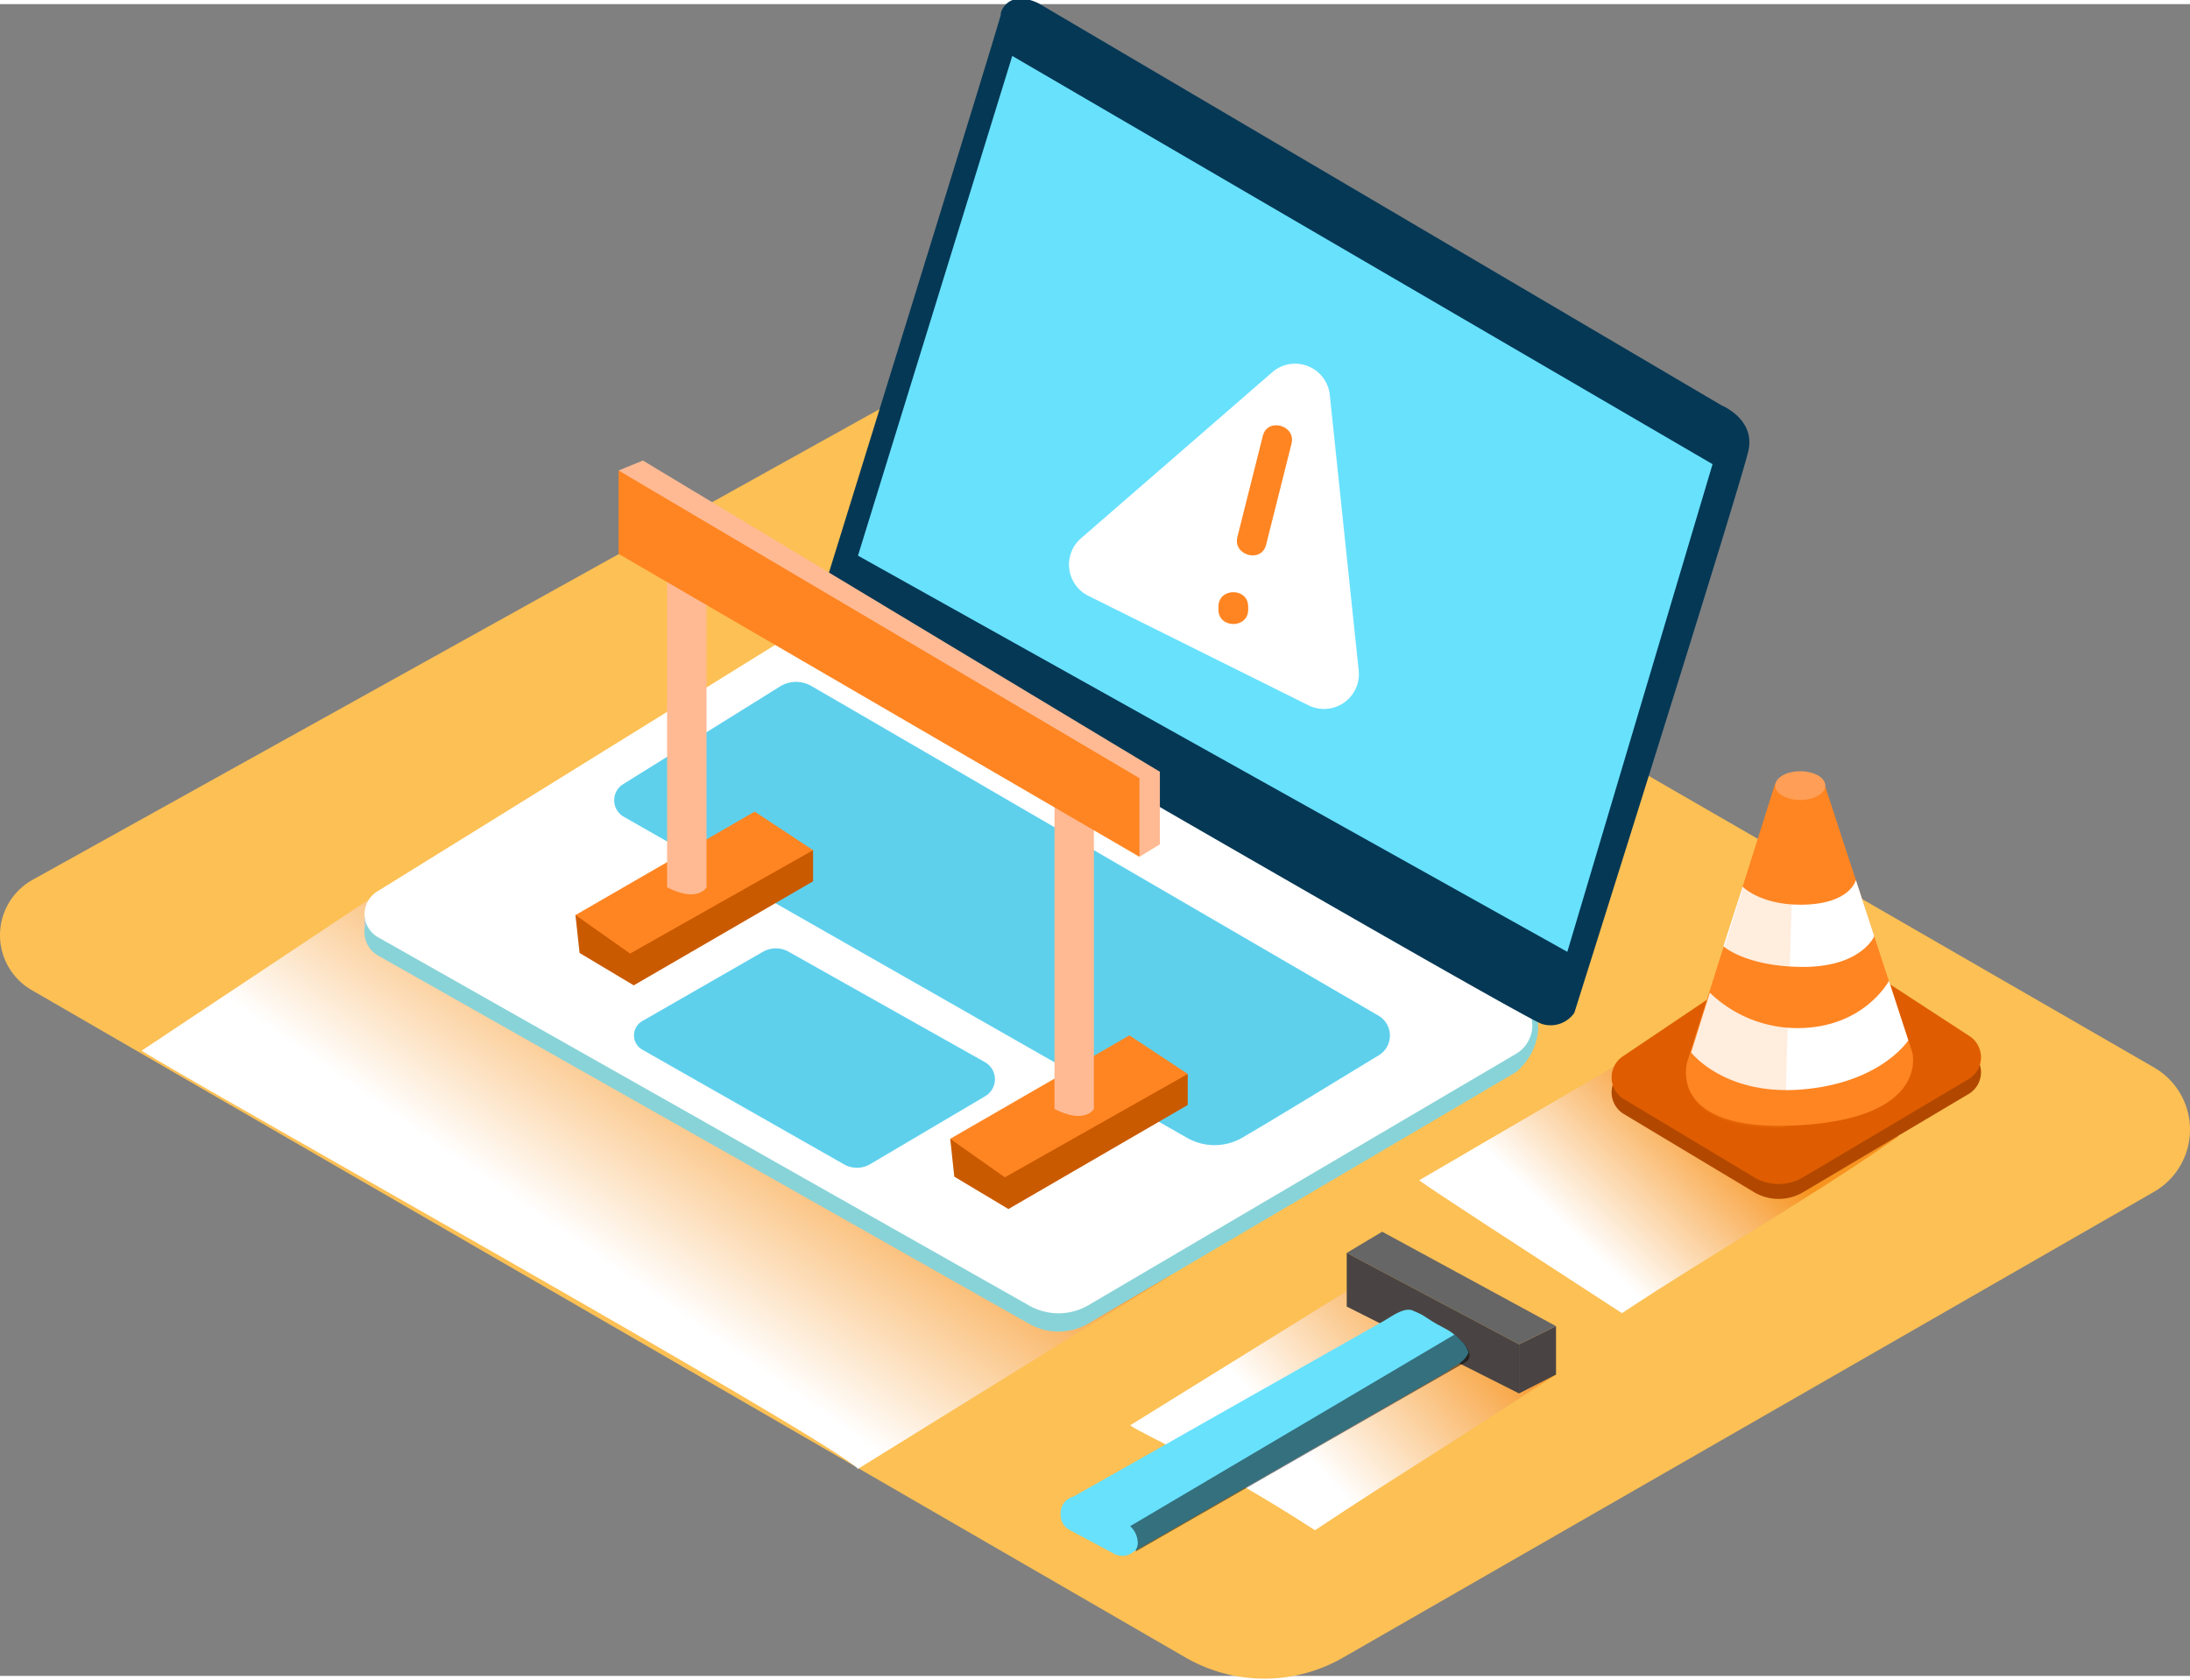 <?xml version="1.0" encoding="UTF-8" standalone="no"?>
<svg
   viewBox="0 0 294.655 224.952"
   width="299.075"
   height="229.451"
   class="illustration styles_illustrationTablet__1DWOa"
   version="1.1"
   id="svg86"
   sodipodi:docname="mantenimiento.svg"
   inkscape:version="1.1.1 (3bf5ae0d25, 2021-09-20)"
   xmlns:inkscape="http://www.inkscape.org/namespaces/inkscape"
   xmlns:sodipodi="http://sodipodi.sourceforge.net/DTD/sodipodi-0.dtd"
   xmlns:xlink="http://www.w3.org/1999/xlink"
   xmlns="http://www.w3.org/2000/svg"
   xmlns:svg="http://www.w3.org/2000/svg">
  <rect x="0" y="0" width="294.655" height="224.952" fill="#808080" stroke="none"/>
  <sodipodi:namedview
     id="namedview88"
     pagecolor="#ffffff"
     bordercolor="#666666"
     borderopacity="1.0"
     inkscape:pageshadow="2"
     inkscape:pageopacity="0.0"
     inkscape:pagecheckerboard="0"
     showgrid="false"
     inkscape:zoom="0.9289442"
     inkscape:cx="114.10804"
     inkscape:cy="-64.05121"
     inkscape:window-width="1920"
     inkscape:window-height="1017"
     inkscape:window-x="-8"
     inkscape:window-y="-8"
     inkscape:window-maximized="1"
     inkscape:current-layer="svg86" />
  <defs
     id="defs9">
    <linearGradient
       id="linear-gradient"
       x1="261.61"
       y1="215.96"
       x2="237.29"
       y2="238.13"
       gradientUnits="userSpaceOnUse">
      <stop
         offset="0"
         stop-color="#f7931e"
         id="stop2" />
      <stop
         offset="1"
         stop-color="#fff"
         id="stop4" />
    </linearGradient>
    <linearGradient
       id="linear-gradient-2"
       x1="293.86"
       y1="191.82"
       x2="275.47"
       y2="210.84"
       xlink:href="#linear-gradient" />
    <linearGradient
       id="linear-gradient-3"
       x1="166.92"
       y1="177.92"
       x2="142.74"
       y2="212.63"
       xlink:href="#linear-gradient" />
    <linearGradient
       inkscape:collect="always"
       xlink:href="#linear-gradient"
       id="linearGradient905"
       gradientUnits="userSpaceOnUse"
       x1="261.61"
       y1="215.96"
       x2="237.29"
       y2="238.13" />
  </defs>
  <g
     style="isolation:isolate"
     id="g84"
     transform="translate(-62.943,-44.516)">
    <g
       id="Layer_2"
       data-name="Layer 2">
      <path
         d="M 67.21,177.19 222.46,267 a 21.22,21.22 0 0 0 21.2,0 l 109.1,-62.67 a 9.65,9.65 0 0 0 0,-16.73 L 190.43,93.93 67.34,162.34 a 8.53,8.53 0 0 0 -0.13,14.85 z"
         fill="#fcc054"
         id="path11" />
      <path
         d="M 272.3,228.92 246.17,216.43 215,235.75 c 1.8,1.34 10.8,5 24.87,14.12 12.25,-8.12 15.86,-10.08 32.43,-20.95 z"
         fill="url(#linear-gradient)"
         style="mix-blend-mode:multiply;fill:url(#linearGradient905)"
         id="path13" />
      <path
         d="m 318.36,196.88 -25.78,-16.68 -38.7,22.58 c 1.8,1.34 13.22,8.74 27.29,17.88 12.26,-8.12 25.14,-15.34 37.19,-23.78 z"
         fill="url(#linear-gradient-2)"
         style="mix-blend-mode:multiply;fill:url(#linear-gradient-2)"
         id="path15" />
      <path
         d="M 178.38,241.61 220.49,215.54 121.22,159.25 82,185.34 c 5.47,3.6 92.69,52.33 96.38,56.27 z"
         fill="url(#linear-gradient-3)"
         style="mix-blend-mode:multiply;fill:url(#linear-gradient-3)"
         id="path17" />
      <polyline
         points="112 166.61 112 169.57 113.49 171.4"
         fill="#adcee1"
         id="polyline19" />
      <path
         d="m 171.43,130.6 -57.74,35.78 a 3.58,3.58 0 0 0 0.12,6.16 l 87.61,49.56 a 8,8 0 0 0 8,-0.07 l 57.47,-33.79 c 4.18,-3.43 3.86,-9.89 0,-10.16 l -87.1,-47.62 a 8.14,8.14 0 0 0 -8.36,0.14 z"
         fill="#88d3d8"
         id="path21" />
      <path
         d="m 171.43,128.14 -57.74,35.78 a 3.58,3.58 0 0 0 0.12,6.16 l 87.61,49.56 a 8,8 0 0 0 8,-0.07 l 57.47,-33.79 a 4.45,4.45 0 0 0 0,-7.7 L 179.78,128 a 8.14,8.14 0 0 0 -8.35,0.14 z"
         fill="#ffffff"
         id="path23" />
      <path
         d="m 173.78,123.25 c 0,0 24,-77.38 23.83,-77.38 -0.17,0 0.75,-3.44 5,-1.5 l 92,54.16 c 0,0 4.46,1.81 3.59,6 -0.87,4.19 -23.44,75.72 -23.44,75.72 a 3.89,3.89 0 0 1 -4.35,1.5 c -2.8,-0.87 -94.52,-54.15 -94.52,-54.15 a 3.52,3.52 0 0 1 -2.11,-4.35 z"
         fill="#053855"
         id="path25" />
      <polygon
         points="273.82,172.04 178.38,118.73 199.14,51.49 293.36,106.42 "
         fill="#68e1fd"
         id="polygon27" />
      <path
         d="m 167.88,136.34 -21.11,13.15 a 2.55,2.55 0 0 0 0.09,4.37 l 75.77,43.19 a 7.45,7.45 0 0 0 7.45,0 c 4.87,-2.84 13.26,-8 18.39,-11.1 a 3.1,3.1 0 0 0 -0.06,-5.32 c -15.32,-8.91 -65.32,-38 -76.27,-44.34 a 4.12,4.12 0 0 0 -4.26,0.05 z"
         fill="#68e1fd"
         id="path29" />
      <path
         d="m 169,172 26.47,14.89 a 2.64,2.64 0 0 1 0,4.59 L 180,200.62 a 3.51,3.51 0 0 1 -3.52,0 L 149.36,185.2 a 2.21,2.21 0 0 1 0,-3.84 l 16.19,-9.3 A 3.51,3.51 0 0 1 169,172 Z"
         fill="#68e1fd"
         id="path31" />
      <path
         d="m 167.88,136.34 -21.11,13.15 a 2.55,2.55 0 0 0 0.09,4.37 l 75.77,43.19 a 7.45,7.45 0 0 0 7.45,0 c 4.87,-2.84 13.26,-8 18.39,-11.1 a 3.1,3.1 0 0 0 -0.06,-5.32 c -15.32,-8.91 -65.32,-38 -76.27,-44.34 a 4.12,4.12 0 0 0 -4.26,0.05 z"
         fill="#053855"
         opacity="0.1"
         id="path33" />
      <path
         d="m 169,172 26.47,14.89 a 2.64,2.64 0 0 1 0,4.59 L 180,200.62 a 3.51,3.51 0 0 1 -3.52,0 L 149.36,185.2 a 2.21,2.21 0 0 1 0,-3.84 l 16.19,-9.3 A 3.51,3.51 0 0 1 169,172 Z"
         fill="#053855"
         opacity="0.1"
         id="path35" />
      <path
         d="m 305.5,204.41 22.3,-13.23 a 3.41,3.41 0 0 0 0.12,-5.8 l -18.43,-12 a 5.71,5.71 0 0 0 -6.31,0 l -21.9,14.74 a 3.41,3.41 0 0 0 0.15,5.75 l 17.43,10.46 a 6.47,6.47 0 0 0 6.64,0.08 z"
         fill="#b24800"
         id="path37" />
      <path
         d="m 305.5,202.4 22.3,-13.23 a 3.41,3.41 0 0 0 0.12,-5.8 l -18.43,-12 a 5.71,5.71 0 0 0 -6.31,0 l -21.9,14.74 a 3.41,3.41 0 0 0 0.15,5.75 l 17.43,10.46 a 6.47,6.47 0 0 0 6.64,0.08 z"
         fill="#df5d00"
         id="path39" />
      <path
         d="m 301.79,149.4 -11.84,37.45 c 0,0 -2.89,9.5 14.87,8.54 17.76,-0.96 15.42,-9.78 15.42,-9.78 L 308.39,149.4"
         fill="#ff8522"
         id="path41" />
      <path
         d="m 297.4,163.27 c 0,0 2.35,2.43 7.76,2.43 6.76,0 7.48,-3.33 7.48,-3.33 l 2.48,7.57 c 0,0 -1.78,4.27 -10,4.13 -7.4,-0.12 -10.3,-2.78 -10.3,-2.78"
         fill="#ffffff"
         id="path43" />
      <path
         d="m 293,177.54 a 16.92,16.92 0 0 0 12,4.76 c 8.79,-0.1 12.09,-6.35 12.09,-6.35 l 2.61,8 c 0,0 -3.77,5.85 -14.61,6.63 -10.22,0.73 -14.61,-5 -14.61,-5"
         fill="#ffffff"
         id="path45" />
      <path
         d="M 304.34,149.67 H 301.8 L 290,187.12 c 0,0 -2.69,8.86 13.11,8.6 0.31,-15.35 1.08,-30.72 1.23,-46.05 z"
         fill="#ff8522"
         opacity="0.15"
         style="mix-blend-mode:multiply"
         id="path47" />
      <ellipse
         cx="305.16"
         cy="149.67"
         rx="3.37"
         ry="1.93"
         fill="#ff9f57"
         id="ellipse49" />
      <polyline
         points="216.25 159.25 219 157.57 219 147.81 149.44 105.93 146.17 107.27"
         fill="#ffba93"
         id="polyline51" />
      <polyline
         points="172.34 158.36 172.34 162.55 148.21 176.55 140.92 172.19 140.37 167.09"
         fill="#ca5a00"
         id="polyline53" />
      <polygon
         points="147.72,172.27 172.34,158.36 164.48,153.17 140.37,167.09 "
         fill="#ff8522"
         id="polygon55" />
      <polyline
         points="222.75 188.47 222.75 192.65 198.62 206.65 191.34 202.29 190.79 197.2"
         fill="#ca5a00"
         id="polyline57" />
      <polygon
         points="198.14,202.38 222.75,188.47 214.9,183.28 190.79,197.2 "
         fill="#ff8522"
         id="polygon59" />
      <path
         d="m 158,123.18 v 40.18 c 0,0 -1.16,2.12 -5.3,0 V 121"
         fill="#ffba93"
         id="path61" />
      <path
         d="m 210.12,153 v 40.18 c 0,0 -1.16,2.12 -5.3,0 v -42.36"
         fill="#ffba93"
         id="path63" />
      <polygon
         points="146.17,118.49 146.17,107.27 216.25,148.67 216.25,159.25 "
         fill="#ff8522"
         id="polygon65" />
      <polygon
         points="272.3,222.41 272.3,228.92 267.32,231.46 267.32,224.85 "
         fill="#494443"
         id="polygon67" />
      <polygon
         points="244.14,212.55 267.32,224.85 272.3,222.41 248.91,209.7 "
         fill="#666666"
         id="polygon69" />
      <polyline
         points="244.14 212.55 244.14 219.77 267.32 231.46 267.32 224.85"
         fill="#494443"
         id="polyline71" />
      <path
         d="m 260.46,225.79 a 3.65,3.65 0 0 0 -0.49,-0.94 9.5,9.5 0 0 0 -2.06,-1.82 c -0.74,-0.43 -1.52,-0.81 -2.25,-1.26 -0.43,-0.27 -0.85,-0.56 -1.28,-0.82 -0.43,-0.26 -1,-0.48 -1.5,-0.7 -1.18,-0.3 -2.65,0.82 -3.69,1.42 l -4.33,2.45 -6.52,3.69 -7.73,4.37 -7.94,4.5 -7.16,4.06 -5.39,3.05 -2.64,1.49 a 0.56,0.56 0 0 1 -0.11,0.06 2.3,2.3 0 0 0 -1.73,2.23 v 0.27 a 2.31,2.31 0 0 0 1.23,2 l 6,3.21 a 2.31,2.31 0 0 0 2.6,-0.3 l 41.7,-23.94 0.55,-0.32 c 0.75,-0.76 2,-0.92 2.74,-2.39 0.09,-0.1 0.02,-0.19 0,-0.31 z"
         fill="#68e1fd"
         id="path73" />
      <path
         d="m 215.77,252.71 44.44,-25.51 a 1,1 0 0 0 0.45,-1 3.64,3.64 0 0 0 -0.59,-1.29 7.66,7.66 0 0 0 -1.44,-1.36 L 215,249.32 a 3.13,3.13 0 0 1 1,1.93 1.84,1.84 0 0 1 -0.25,1.28 c 0.02,0.06 0.03,0.12 0.02,0.18 z"
         opacity="0.5"
         id="path75" />
      <path
         d="m 234.12,94.05 -25.74,22.35 a 4.69,4.69 0 0 0 1,7.74 L 239,138.87 a 4.69,4.69 0 0 0 6.75,-4.69 L 241.86,97.1 a 4.69,4.69 0 0 0 -7.74,-3.05 z"
         fill="#ffffff"
         id="path77" />
      <path
         d="m 232.85,102.61 -3.42,13.6 c -0.63,2.5 3.23,3.56 3.86,1.06 l 3.42,-13.6 c 0.63,-2.49 -3.23,-3.56 -3.86,-1.06 z"
         fill="#ff8522"
         id="path79" />
      <path
         d="M 226.88,125.58 V 126 c 0,2.57 4,2.58 4,0 v -0.42 c 0,-2.58 -4,-2.58 -4,0 z"
         fill="#ff8522"
         id="path81" />
    </g>
  </g>
</svg>
